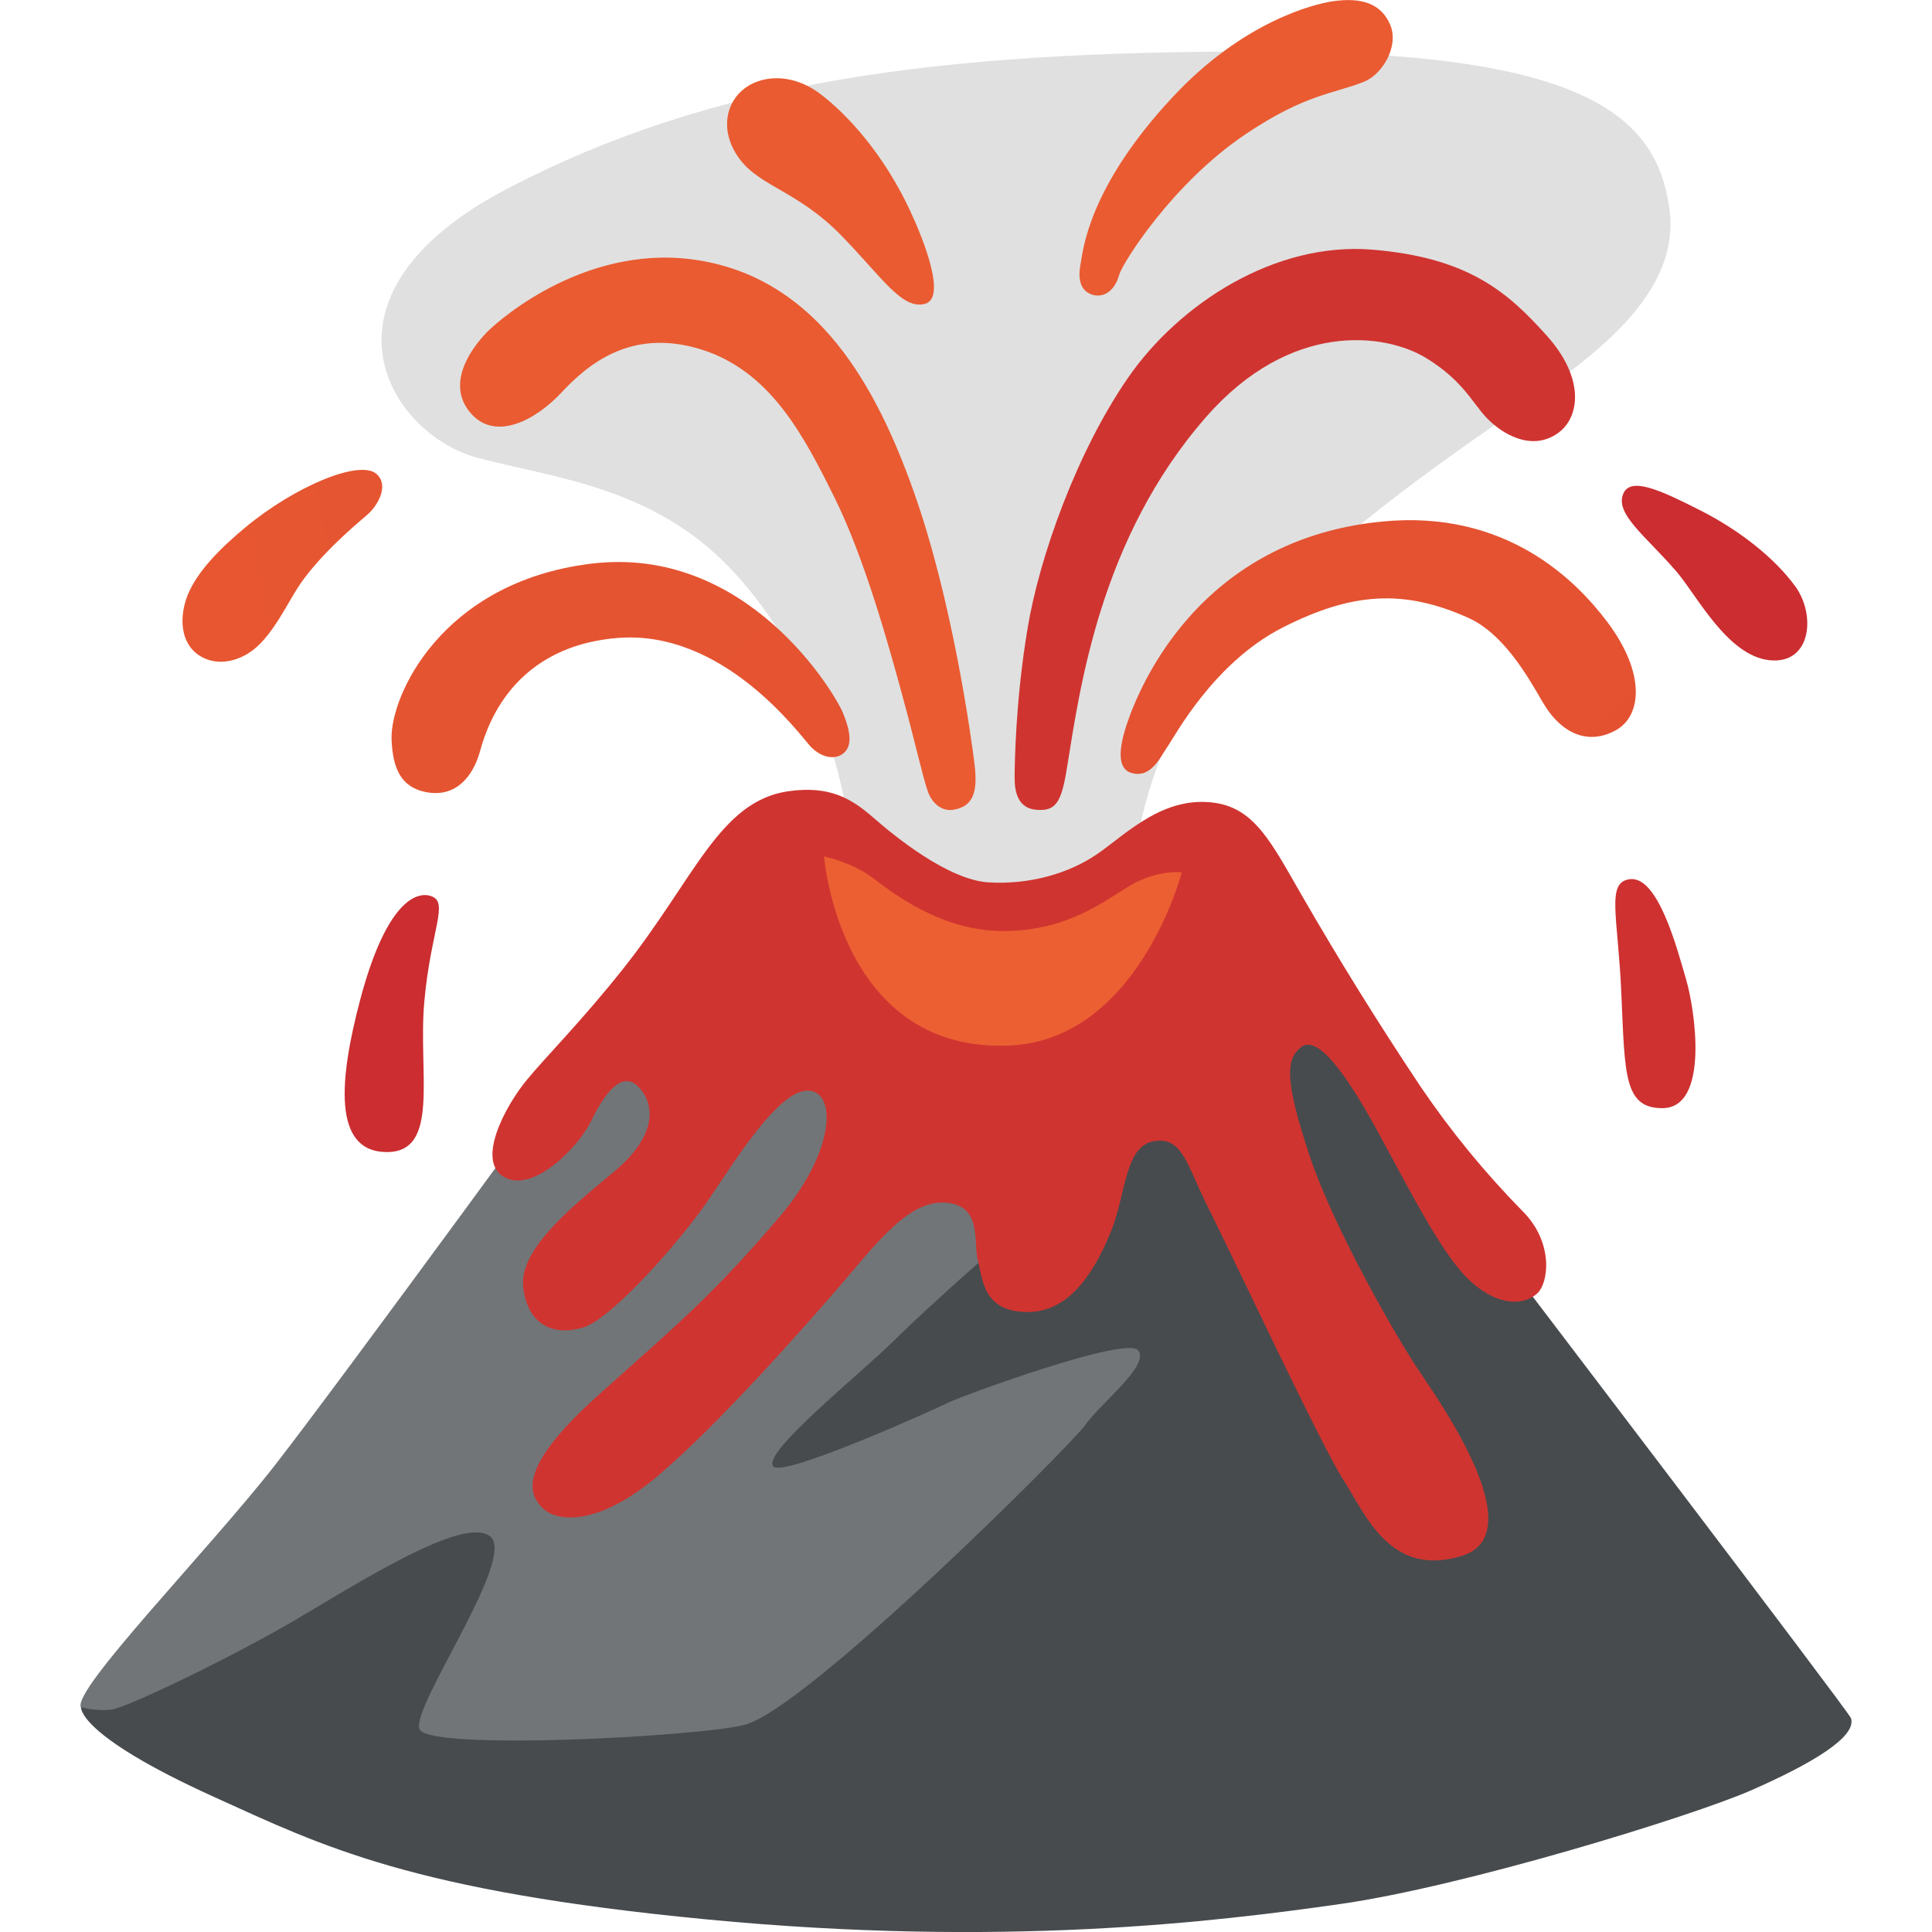 <svg width="100" height="100" viewBox="0 0 100 100" fill="none" xmlns="http://www.w3.org/2000/svg">
<g clip-path="url(#clip0_820_2631)">
<path d="M58.234 49.627C58.234 49.627 58.005 40.111 62.817 34.444C67.626 28.782 73.809 24.473 77.701 21.756C81.596 19.04 87.092 15.636 86.405 10.769C85.717 5.894 81.871 2.665 65.155 2.665C48.438 2.665 36.946 4.202 26.292 9.748C15.642 15.298 20.159 22.473 24.692 23.686C28.692 24.756 33.788 25.186 37.826 29.448C45.151 37.169 44.38 49.061 44.38 49.061L58.234 49.627Z" fill="url(#paint0_radial_820_2631)"/>
<path d="M30.75 53.477C30.75 53.477 17.7 71.381 14.259 75.802C10.817 80.218 3.725 87.468 4.188 88.373C4.646 89.277 10.03 91.431 10.03 91.431C10.03 91.431 37.279 95.281 39.45 95.281C41.625 95.281 86.279 82.71 86.279 82.71C86.279 82.71 70.596 49.51 65.55 51.435C60.509 53.364 30.75 53.477 30.75 53.477Z" fill="#717578"/>
<path d="M52.046 64.126C52.046 64.126 48.155 67.522 46.325 69.338C44.492 71.159 39.367 75.234 40.034 75.909C40.575 76.463 48.313 72.984 49.117 72.584C49.809 72.247 58.35 69.105 58.921 69.905C59.492 70.701 57.005 72.584 56.175 73.755C55.405 74.842 41.767 88.438 38.546 89.276C36.23 89.884 22.171 90.638 21.713 89.501C21.25 88.376 26.746 80.667 25.38 79.53C24.005 78.397 18.388 82.042 15.071 83.972C11.759 85.897 6.605 88.363 5.8 88.48C4.996 88.597 4.196 88.363 4.196 88.363C4.196 88.363 3.955 89.78 11.071 93.005C16.675 95.547 21.259 97.88 36.609 99.351C51.955 100.822 62.942 99.467 69.35 98.555C75.767 97.647 87.555 94.017 90.65 92.663C93.738 91.305 96.13 89.901 95.805 88.93C95.688 88.588 77.83 65.138 77.83 65.138L68.192 50.988L52.046 64.122V64.126Z" fill="#474B4E"/>
<path d="M40.792 40.956C37.229 41.481 35.959 45.481 32.25 50.147C30.113 52.839 28.284 54.664 27.267 55.897C26.125 57.281 24.613 60.139 26.125 60.943C27.634 61.747 29.967 59.343 30.604 58.014C31.238 56.693 32.175 55.339 33.059 56.268C33.938 57.197 33.996 58.818 31.738 60.685C29.475 62.556 26.829 64.731 27.084 66.664C27.334 68.601 28.65 69.156 30.163 68.718C31.671 68.285 35.321 64.11 36.704 62.056C38.092 60.006 40.288 56.451 41.8 56.451C43.313 56.451 43.288 59.564 40.292 63.051C36.834 67.081 35.146 68.476 31.042 72.147C26.779 75.951 27.334 77.314 28.088 78.06C28.846 78.81 30.983 78.989 34.063 76.381C37.146 73.764 41.492 68.851 43.379 66.664C45.267 64.489 46.963 62.122 48.921 62.247C50.871 62.372 50.363 64.297 50.613 65.239C50.863 66.168 50.863 67.91 53.188 67.91C55.513 67.91 56.771 65.543 57.529 63.676C58.279 61.806 58.217 59.318 59.725 59.068C61.238 58.818 61.421 60.314 62.621 62.681C63.813 65.047 68.413 74.876 69.546 76.622C70.679 78.368 71.938 81.664 75.646 80.539C79.354 79.422 74.579 72.635 73.446 70.951C72.313 69.272 69.042 63.601 67.779 59.806C66.525 56.014 66.525 54.822 67.346 54.201C68.159 53.576 69.546 55.322 71.375 58.685C73.196 62.047 74.775 65.164 76.217 66.41C77.659 67.656 78.917 67.531 79.55 66.964C80.175 66.41 80.429 64.289 78.792 62.672C76.855 60.699 75.099 58.556 73.546 56.268C71.37 53.009 69.302 49.68 67.346 46.285C65.838 43.672 64.971 41.876 62.917 41.56C60.254 41.156 58.342 43.122 56.834 44.176C55.321 45.231 53.25 45.797 51.167 45.672C49.092 45.547 46.325 43.306 45.192 42.31C44.067 41.331 42.934 40.647 40.796 40.956H40.792Z" fill="url(#paint1_radial_820_2631)"/>
<path d="M42.651 44.327C42.651 44.327 44.075 44.627 45.117 45.398C46.159 46.173 48.717 48.24 52.046 48.19C55.38 48.148 57.234 46.565 58.575 45.79C59.921 45.019 61.171 45.148 61.171 45.148C61.171 45.148 58.913 53.861 52.209 54.119C43.438 54.461 42.651 44.327 42.651 44.327Z" fill="#EC5F32"/>
<path d="M84.342 45.508C83.117 45.682 83.755 47.42 83.925 51.52C84.105 55.624 84.063 57.353 86.034 57.358C88.505 57.366 87.73 52.212 87.259 50.649C86.8 49.087 85.817 45.299 84.342 45.508Z" fill="url(#paint2_radial_820_2631)"/>
<path d="M84.046 25.502C83.508 26.564 85.213 27.76 86.792 29.606C87.854 30.856 89.417 33.939 91.584 34.172C93.75 34.402 94 31.831 92.925 30.352C91.875 28.906 90.063 27.46 88.017 26.422C85.975 25.385 84.459 24.689 84.046 25.502Z" fill="url(#paint3_radial_820_2631)"/>
<path d="M56.413 15.206C57.059 15.497 57.696 15.089 57.929 14.222C58.084 13.651 60.667 9.497 64.475 6.943C67.571 4.86 69.034 4.86 70.613 4.226C71.571 3.835 72.425 2.372 71.954 1.276C71.509 0.235 70.55 -0.165 68.975 0.068C67.975 0.214 64.334 1.135 60.734 4.985C56.296 9.722 56.059 13.018 55.942 13.593C55.825 14.168 55.792 14.922 56.413 15.206Z" fill="url(#paint4_radial_820_2631)"/>
<path d="M47.875 15.727C46.675 16.044 45.654 14.339 43.5 12.144C41.334 9.94 39.409 9.656 38.35 8.319C37.296 6.985 37.48 5.485 38.413 4.677C39.342 3.869 40.98 3.752 42.438 4.848C43.896 5.944 45.771 8.031 47.113 10.919C47.842 12.481 48.992 15.435 47.875 15.727Z" fill="url(#paint5_radial_820_2631)"/>
<path d="M19.5 24.542C18.654 23.755 15.284 25.151 12.696 27.301C11.463 28.326 10.221 29.538 9.709 30.809C9.284 31.888 9.3 33.255 10.305 33.922C11.213 34.517 12.321 34.238 13.096 33.647C14.159 32.826 14.896 31.172 15.517 30.259C16.609 28.663 18.421 27.146 19.017 26.638C19.559 26.163 20.142 25.138 19.505 24.547L19.5 24.542Z" fill="url(#paint6_radial_820_2631)"/>
<path d="M22.3 46.375C21.325 46.08 19.863 47.134 18.638 51.767C17.555 55.867 17.221 59.563 19.95 59.63C22.817 59.705 21.625 55.571 21.963 51.838C22.296 48.113 23.271 46.671 22.296 46.38L22.3 46.375Z" fill="url(#paint7_radial_820_2631)"/>
<path d="M22.042 40.998C23.642 41.314 24.48 40.11 24.809 39.006C25.067 38.123 26.167 33.539 31.892 33.027C37.43 32.527 41.392 38.039 41.963 38.648C42.538 39.252 43.296 39.36 43.721 38.931C44.1 38.556 44.025 37.868 43.646 36.935C43.255 35.939 38.68 28.16 30.555 29.181C22.859 30.143 20.2 36.014 20.267 38.256C20.325 39.827 20.784 40.748 22.042 40.998Z" fill="url(#paint8_radial_820_2631)"/>
<path d="M58.525 39.994C59.567 40.336 60.054 39.186 60.429 38.648C60.809 38.107 62.813 34.307 66.379 32.486C69.954 30.669 72.642 30.469 76.004 31.982C77.796 32.786 79.054 34.961 79.817 36.29C80.842 38.073 82.267 38.548 83.625 37.803C84.988 37.061 85.188 34.836 83.183 32.178C81.558 30.028 77.933 26.357 71.508 26.998C61.271 28.011 58.508 36.886 58.242 37.736C57.95 38.715 57.813 39.761 58.525 39.994Z" fill="url(#paint9_radial_820_2631)"/>
<path d="M53.592 41.909C54.658 42.017 54.934 41.551 55.229 39.726C55.896 35.613 56.934 27.851 62.438 21.571C66.784 16.613 71.675 17.213 73.834 18.542C75.721 19.705 76.183 20.817 76.946 21.626C77.709 22.43 79.246 23.392 80.621 22.43C81.771 21.63 82.058 19.596 80.058 17.371C78.063 15.146 76.025 13.33 71.017 12.921C66.004 12.513 61.054 15.701 58.392 19.546C55.733 23.392 53.792 28.846 53.184 32.546C52.567 36.238 52.517 39.517 52.517 40.284C52.517 41.034 52.721 41.817 53.592 41.909Z" fill="url(#paint10_radial_820_2631)"/>
<path d="M49.321 41.917C50.438 41.75 50.596 40.904 50.446 39.592C50.292 38.279 49.296 31.062 47.296 25.45C45.309 19.837 42.296 14.604 36.413 13.517C30.538 12.429 25.867 16.517 25.209 17.188C24.188 18.242 23.121 20.004 24.396 21.421C25.671 22.842 27.738 21.738 29.063 20.317C30.388 18.9 32.621 16.962 36.254 18.075C39.879 19.188 41.6 22.55 43.188 25.742C44.771 28.929 46.029 33.521 46.692 35.95C47.359 38.371 47.775 40.292 48.038 41.004C48.296 41.671 48.809 41.987 49.321 41.917Z" fill="url(#paint11_radial_820_2631)"/>
</g>
<defs>
<radialGradient id="paint0_radial_820_2631" cx="0" cy="0" r="1" gradientUnits="userSpaceOnUse" gradientTransform="translate(2282.59 4804.96) scale(4440.1 4440.21)">
<stop offset="0.174" stop-color="#E79F68"/>
<stop offset="0.278" stop-color="#E6A272"/>
<stop offset="0.453" stop-color="#E3AB8D"/>
<stop offset="0.531" stop-color="#E2AF9B"/>
<stop offset="0.783" stop-color="#E1D1CC"/>
<stop offset="0.883" stop-color="#E0E0E0"/>
</radialGradient>
<radialGradient id="paint1_radial_820_2631" cx="0" cy="0" r="1" gradientUnits="userSpaceOnUse" gradientTransform="translate(468.018 2563.05) rotate(90) scale(5695.69 3046.13)">
<stop offset="0.39" stop-color="#CB2D30"/>
<stop offset="0.492" stop-color="#D23730"/>
<stop offset="0.665" stop-color="#E45231"/>
<stop offset="0.715" stop-color="#EA5B31"/>
<stop offset="0.792" stop-color="#EA6032"/>
<stop offset="0.887" stop-color="#EC6F36"/>
<stop offset="0.967" stop-color="#ED823A"/>
</radialGradient>
<radialGradient id="paint2_radial_820_2631" cx="0" cy="0" r="1" gradientUnits="userSpaceOnUse" gradientTransform="translate(-30.524 -72.89) scale(1027.37 1027.75)">
<stop offset="0.045" stop-color="#CB2D30"/>
<stop offset="0.344" stop-color="#D23730"/>
<stop offset="0.851" stop-color="#E45231"/>
<stop offset="1" stop-color="#EA5B31"/>
</radialGradient>
<radialGradient id="paint3_radial_820_2631" cx="0" cy="0" r="1" gradientUnits="userSpaceOnUse" gradientTransform="translate(-188.152 -103.251) scale(1319.95 1319.8)">
<stop offset="0.294" stop-color="#CB2D30"/>
<stop offset="0.515" stop-color="#D23730"/>
<stop offset="0.89" stop-color="#E45231"/>
<stop offset="1" stop-color="#EA5B31"/>
</radialGradient>
<radialGradient id="paint4_radial_820_2631" cx="0" cy="0" r="1" gradientUnits="userSpaceOnUse" gradientTransform="translate(36.024 2017.1) scale(1988.8 1988.74)">
<stop offset="0.045" stop-color="#CB2D30"/>
<stop offset="0.344" stop-color="#D23730"/>
<stop offset="0.851" stop-color="#E45231"/>
<stop offset="1" stop-color="#EA5B31"/>
</radialGradient>
<radialGradient id="paint5_radial_820_2631" cx="0" cy="0" r="1" gradientUnits="userSpaceOnUse" gradientTransform="translate(1403.24 1416.68) scale(1599.11 1599.36)">
<stop offset="0.423" stop-color="#CB2D30"/>
<stop offset="0.604" stop-color="#D23730"/>
<stop offset="0.91" stop-color="#E45231"/>
<stop offset="1" stop-color="#EA5B31"/>
</radialGradient>
<radialGradient id="paint6_radial_820_2631" cx="0" cy="0" r="1" gradientUnits="userSpaceOnUse" gradientTransform="translate(1294.71 -223.122) scale(1389.54 1390)">
<stop offset="0.341" stop-color="#CB2D30"/>
<stop offset="0.547" stop-color="#D23730"/>
<stop offset="0.897" stop-color="#E45231"/>
<stop offset="1" stop-color="#EA5B31"/>
</radialGradient>
<radialGradient id="paint7_radial_820_2631" cx="0" cy="0" r="1" gradientUnits="userSpaceOnUse" gradientTransform="translate(482.677 -180.984) scale(1601.46 1601.34)">
<stop offset="0.483" stop-color="#CB2D30"/>
<stop offset="0.645" stop-color="#D23730"/>
<stop offset="0.919" stop-color="#E45231"/>
<stop offset="1" stop-color="#EA5B31"/>
</radialGradient>
<radialGradient id="paint8_radial_820_2631" cx="0" cy="0" r="1" gradientUnits="userSpaceOnUse" gradientTransform="translate(609.612 627.352) scale(940.554 940.637)">
<stop offset="0.045" stop-color="#CB2D30"/>
<stop offset="0.344" stop-color="#D23730"/>
<stop offset="0.851" stop-color="#E45231"/>
<stop offset="1" stop-color="#EA5B31"/>
</radialGradient>
<radialGradient id="paint9_radial_820_2631" cx="0" cy="0" r="1" gradientUnits="userSpaceOnUse" gradientTransform="translate(686.531 683.634) scale(1053.29 1053.33)">
<stop offset="0.045" stop-color="#CB2D30"/>
<stop offset="0.344" stop-color="#D23730"/>
<stop offset="0.851" stop-color="#E45231"/>
<stop offset="1" stop-color="#EA5B31"/>
</radialGradient>
<radialGradient id="paint10_radial_820_2631" cx="0" cy="0" r="1" gradientUnits="userSpaceOnUse" gradientTransform="translate(-1289.96 1309.99) scale(3532 3531.54)">
<stop offset="0.394" stop-color="#CB2D30"/>
<stop offset="0.584" stop-color="#D23730"/>
<stop offset="0.906" stop-color="#E45231"/>
<stop offset="1" stop-color="#EA5B31"/>
</radialGradient>
<radialGradient id="paint11_radial_820_2631" cx="0" cy="0" r="1" gradientUnits="userSpaceOnUse" gradientTransform="translate(3686.62 2121.36) scale(3382.04 3382.39)">
<stop offset="0.42" stop-color="#CB2D30"/>
<stop offset="0.602" stop-color="#D23730"/>
<stop offset="0.91" stop-color="#E45231"/>
<stop offset="1" stop-color="#EA5B31"/>
</radialGradient>
<clipPath id="clip0_820_2631">
<rect width="100" height="100" fill="white"/>
</clipPath>
</defs>
</svg>
